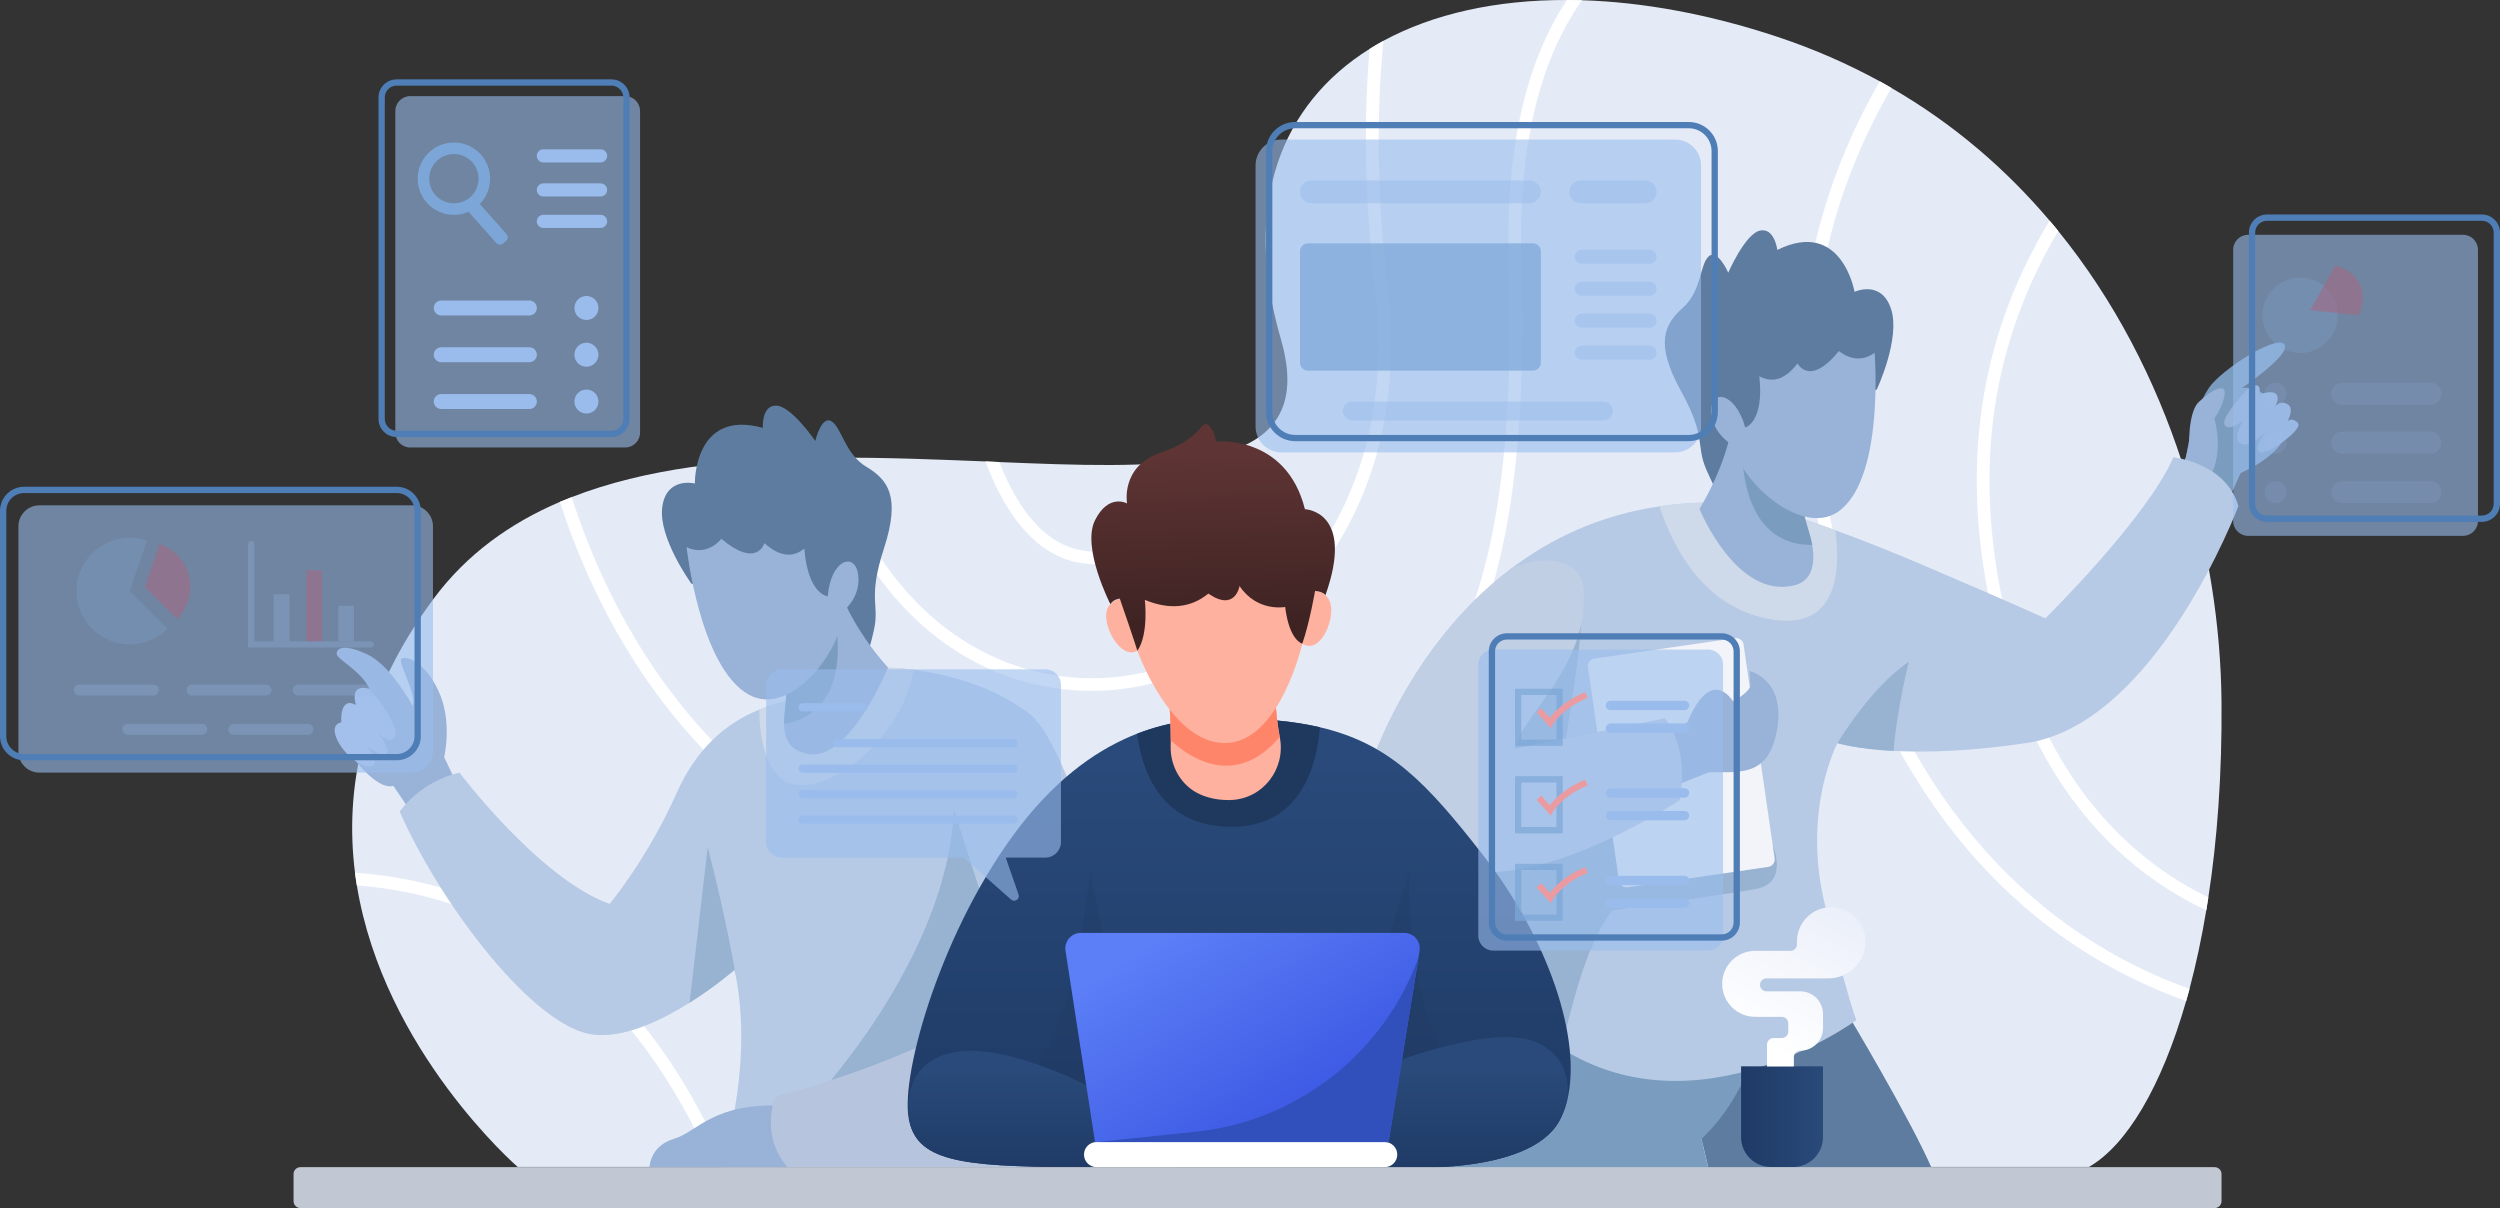 <svg width="298" height="144" viewBox="0 0 298 144" fill="none" xmlns="http://www.w3.org/2000/svg">
<rect x="0" y="0" width="298" height="144" fill="#333333" stroke="none"/>
<path d="M264.807 83.815C264.867 92.302 264.299 100.081 263.236 106.962C263.161 107.479 263.077 107.995 262.989 108.498C262.434 111.85 261.758 114.974 260.994 117.86C260.858 118.354 260.723 118.842 260.588 119.322C257.647 129.592 253.466 136.533 249.005 139.098H61.707C61.707 139.098 45.742 125.276 42.535 105.528C42.451 105.025 42.376 104.522 42.316 104.015C41.071 94.188 43.076 82.996 51.699 71.353C55.633 66.055 60.803 62.363 66.741 59.822C67.207 59.626 67.664 59.44 68.14 59.258C76.945 55.818 87.288 54.738 97.674 54.575C98.201 54.566 98.723 54.561 99.25 54.561C105.435 54.514 111.602 54.77 117.452 55.003C118.007 55.031 118.557 55.054 119.102 55.078C128.546 55.473 137.058 55.767 143.234 54.635H143.243C143.812 54.528 144.353 54.412 144.879 54.277H144.889C151.727 52.606 155.097 48.728 152.673 40.395C147.975 24.227 152.785 12.374 163.255 5.829C163.786 5.493 164.341 5.167 164.905 4.86C170.829 1.657 178.315 -0.023 186.78 -5.59022e-06C187.372 -5.59022e-06 187.974 0.014 188.58 0.028C195.777 0.247 203.636 1.662 211.798 4.367C216.189 5.819 220.281 7.621 224.071 9.697C224.537 9.953 225.003 10.214 225.451 10.484C232.881 14.771 239.137 20.186 244.315 26.303C244.67 26.708 245.005 27.122 245.346 27.541C258.803 44.11 264.671 65.496 264.807 83.815Z" fill="#E4EBF7"/>
<path d="M260.994 117.865C260.858 118.358 260.723 118.847 260.588 119.327C257.819 118.335 254.906 117.069 251.927 115.458C238.19 108.005 220.701 91.408 215.401 54.617C213.117 38.756 216.03 23.649 224.071 9.697C224.537 9.953 225.003 10.214 225.451 10.484C218.394 22.718 214.431 37.346 216.888 54.398C222.099 90.538 239.165 106.813 252.571 114.099C255.451 115.668 258.29 116.906 260.994 117.865Z" fill="white"/>
<path d="M263.236 106.966C263.161 107.483 263.077 108 262.989 108.503C254.314 104.434 243.374 95.579 238.27 76.357C233.338 57.745 235.305 41.223 244.311 26.303C244.665 26.708 245.001 27.122 245.341 27.541C236.778 41.996 234.951 57.983 239.729 75.976C244.609 94.364 254.943 102.953 263.236 106.966Z" fill="white"/>
<path d="M181.341 31.419C182.068 55.841 179.285 71.623 172.312 82.596C165.007 94.094 152.827 101.045 132.807 105.128C129.078 105.891 125.391 106.273 121.773 106.273C110.507 106.273 99.893 102.609 90.594 95.44C79.779 87.097 71.496 74.532 66.746 59.826C67.212 59.631 67.669 59.444 68.144 59.263C72.796 73.722 80.912 86.078 91.516 94.257C103.436 103.456 117.615 106.701 132.508 103.666C169.739 96.059 181.238 78.508 179.84 31.461C179.439 18.105 181.774 7.565 186.78 0C187.372 0 187.974 0.014 188.58 0.028C183.373 7.379 180.94 17.9 181.341 31.419Z" fill="white"/>
<path d="M134.886 81.958C133.338 82.214 131.739 82.349 130.112 82.349C118.109 82.349 104.368 75.086 97.679 54.584C98.205 54.575 98.728 54.57 99.254 54.57C106.624 76.581 122.426 82.488 134.639 80.487C151.135 77.787 167.002 60.822 163.935 34.701C162.616 23.495 162.555 13.929 163.259 5.838C163.791 5.503 164.345 5.177 164.909 4.869C164.089 13.109 164.061 22.928 165.427 34.524C168.601 61.567 152.058 79.146 134.886 81.958Z" fill="white"/>
<path d="M144.884 54.282C144.306 56.912 143.295 59.598 141.561 61.851C139.258 64.863 136.023 66.651 131.944 67.149C131.455 67.21 130.975 67.238 130.504 67.238C127.973 67.238 125.656 66.376 123.6 64.649C120.883 62.368 118.902 58.83 117.461 55.003C118.016 55.031 118.566 55.054 119.112 55.078C120.449 58.467 122.221 61.53 124.57 63.504C126.672 65.264 129.096 65.995 131.762 65.664C135.426 65.213 138.316 63.625 140.372 60.948C141.798 59.091 142.698 56.861 143.248 54.636H143.257C143.817 54.538 144.357 54.417 144.884 54.282Z" fill="white"/>
<path d="M86.599 139.102H84.962C78.231 123.707 68.526 113.442 56.081 108.577C51.564 106.808 46.977 105.886 42.539 105.533C42.456 105.03 42.381 104.527 42.32 104.02C46.996 104.355 51.843 105.318 56.626 107.185C69.622 112.264 79.695 122.986 86.599 139.102Z" fill="white"/>
<path d="M54.109 92.698L49.471 97.474L47.536 94.634L46.893 93.685C44.828 94.201 41.78 90.17 40.558 88.019C39.342 85.859 44.222 82.53 44.222 82.53C43.425 80.147 40.227 78.648 40.139 77.987C40.05 77.335 40.843 76.632 43.751 77.987C46.665 79.351 49.191 84.169 49.191 84.169C49.709 82.768 47.411 78.974 47.835 78.545C48.254 78.126 50.506 78.643 52.24 82.293C53.983 85.952 52.944 90.263 52.944 90.263L52.967 90.3L54.109 92.698Z" fill="#98B2D8"/>
<path d="M44.045 82.107C44.045 82.107 47.49 86.045 47.122 87.591C46.754 89.136 45.015 87.344 45.015 87.344C45.015 87.344 46.609 89.183 46.092 89.793C45.574 90.403 43.654 88.857 43.654 88.857C43.654 88.857 45.952 91.715 43.654 91.292C41.356 90.868 38.466 86.539 40.684 86.106C40.684 86.106 40.414 82.954 42.432 84.029C42.432 84.029 41.528 81.399 44.045 82.107Z" fill="#B1C3E8"/>
<path d="M85.923 139.13C85.923 139.13 89.801 127.808 87.764 116.65C87.764 116.65 87.755 116.626 87.75 116.575C87.75 116.552 87.741 116.524 87.736 116.487C87.675 116.193 87.615 115.9 87.554 115.611C87.554 115.611 85.303 117.576 82.194 119.527C78.465 121.873 73.486 124.205 69.664 123.111C62.653 121.109 52.398 107.497 47.639 96.748C47.639 96.748 50.016 93.186 54.771 92.093C54.771 92.093 64.28 104.746 72.666 107.744C72.666 107.744 77.169 102.367 80.669 94.499C82.907 89.476 86.263 86.296 90.496 84.588C92.896 83.606 95.586 83.103 98.504 83.014L105.85 79.588C105.85 79.588 107.043 79.597 108.899 79.835C112.343 80.286 118.072 81.543 122.701 85.067C129.833 90.496 140.092 139.14 140.092 139.14H85.923V139.13Z" fill="#B7CAE5"/>
<path d="M87.75 116.575C87.69 116.254 87.624 115.933 87.554 115.607C87.554 115.607 85.303 117.571 82.194 119.522L84.361 100.989C86.571 109.476 87.629 115.816 87.75 116.575Z" fill="#97B3D1"/>
<path d="M108.899 79.826C107.766 87.023 100.55 93.671 95.343 93.582C91.153 93.508 90.538 87.512 90.496 84.579C92.896 83.596 95.586 83.094 98.504 83.005L105.85 79.579C105.855 79.579 107.048 79.588 108.899 79.826Z" fill="#CED9EA"/>
<path d="M96.43 131.775C96.43 131.775 112.977 114.573 113.7 96.492L118.58 111.733L116.702 127.604L96.43 131.775Z" fill="#97B3D1"/>
<path d="M95.949 139.126H77.42C77.42 139.126 77.467 136.598 80.329 135.751C83.191 134.908 85.018 131.347 93.605 131.817L95.949 139.126Z" fill="#98B2D8"/>
<path d="M114.907 122.12C114.907 122.12 106.177 127.133 92.43 130.695C92.43 130.695 90.524 135.285 93.871 139.13H120.468L114.907 122.12Z" fill="#B6C5DD"/>
<path d="M82.404 69.556C82.404 69.556 78.451 64.109 78.94 60.441C79.43 56.772 82.828 57.633 82.828 57.633C82.828 57.633 82.669 48.718 90.929 50.999C90.929 50.999 90.748 48.276 92.552 48.351C94.356 48.42 97.185 52.564 97.185 52.564C97.185 52.564 97.889 49.496 99.11 50.217C100.331 50.944 100.709 54.109 103.259 55.636C105.808 57.163 107.389 59.137 105.384 65.32C103.38 71.502 104.885 71.939 104.168 75.114C103.487 78.131 102.946 79.965 101.072 80.133C99.199 80.3 92.025 72.745 92.025 72.745L82.404 69.556Z" fill="#5D7CA0"/>
<path d="M105.855 79.579C105.855 79.579 101.254 90.724 96.421 89.886C94.02 89.467 93.484 88.005 93.465 86.311C93.442 84.099 94.304 81.506 92.999 80.417L98.793 72.195L100.07 70.38C100.066 70.38 101.627 74.896 105.855 79.579Z" fill="#98B2D8"/>
<path d="M93.461 86.311C93.438 84.099 94.3 81.506 92.995 80.417L98.789 72.196C99.283 72.773 99.637 73.802 99.782 75.412C100.546 83.904 96.052 85.878 93.461 86.311Z" fill="#799CBF"/>
<path d="M81.84 65.222C81.84 65.222 83.406 79.579 89.275 82.814C94.374 85.622 100.564 77.126 100.443 72.927C100.443 72.927 102.667 71.232 102.294 68.49C101.921 65.748 99.017 66.656 98.672 71.078C98.672 71.078 96.309 70.911 95.875 65.385C94.393 66.609 92.794 66.232 91.111 64.742C91.111 64.742 90.277 67.82 85.984 64.226C85.979 64.216 84.357 66.414 81.84 65.222Z" fill="#98B2D8"/>
<path d="M220.221 120.854C220.221 120.854 227.796 133.474 230.415 139.596H203.71C203.71 139.596 202.191 132.217 199.515 125.132L220.221 120.854Z" fill="#5D7CA0"/>
<path d="M209.807 123.665C208.344 128.502 206.115 132.632 202.811 135.765L203.715 139.591L171.402 139.196L175.001 117.106L209.807 123.665Z" fill="#799CBF"/>
<path d="M260.499 54.798C260.499 54.798 261.567 48.109 263.697 45.734C265.823 43.36 271.64 39.85 272.33 41.098C273.02 42.345 267.202 46.265 267.202 46.265C267.202 46.265 269.831 45.641 272.083 49.515C274.334 53.388 267.077 56.386 267.077 56.386L265.636 59.636L259.879 56.014L260.499 54.798Z" fill="#799CBF"/>
<path d="M267.939 46.391C267.939 46.391 264.695 49.682 265.17 50.623C265.646 51.563 267.431 50.087 267.431 50.087C267.431 50.087 265.972 52.303 267.105 52.876C268.237 53.449 269.985 51.531 269.985 51.531C269.985 51.531 268.526 53.546 269.365 53.919C270.204 54.287 274.689 51.13 273.887 50.39C273.085 49.65 272.647 50.255 272.647 50.255C272.647 50.255 273.584 48.677 272.647 48.169C271.626 47.62 271.113 48.607 271.113 48.607C271.113 48.607 271.878 47.397 271.258 46.926C270.638 46.456 269.323 47.061 269.323 47.061C269.323 47.061 269.762 45.05 267.939 46.391Z" fill="#98B2D8"/>
<path d="M264.928 46.312C263.944 46.033 261.94 48.076 261.94 48.076C261.152 49.087 260.994 51.102 260.961 52.033C260.859 54.631 259.875 56.009 259.875 56.009L262.798 57.848C265.058 54.938 264.317 51.214 263.954 49.892C265.058 48.248 265.515 46.48 264.928 46.312Z" fill="#98B2D8"/>
<path d="M266.82 60.32C266.82 60.32 257.064 86.273 241.556 88.573C234.62 89.602 229.38 89.704 225.716 89.509C221.349 89.285 219.2 88.624 219.041 88.578C219.032 88.578 219.032 88.569 219.032 88.569C219.032 88.569 214.776 96.483 217.531 107.856C220.277 119.219 221.283 121.598 221.283 121.598C221.283 121.598 200.377 136.952 183.377 122.972L168.037 99.15L163.231 91.683C163.231 91.683 167.645 77.209 180.091 67.801L180.1 67.791C184.79 64.24 190.63 61.404 197.8 60.357C201.477 59.803 205.5 59.719 209.9 60.245C209.9 60.245 213.28 61.2 218.771 63.206C221.726 64.286 225.301 65.673 229.287 67.382C240.675 72.256 243.802 73.709 243.802 73.709C243.802 73.709 255.931 61.758 259.064 54.51C259.064 54.51 265.319 55.143 266.82 60.32Z" fill="#B7CAE5"/>
<path d="M188.533 72.172C188.477 77.987 187.232 83.625 186.682 88.001L196.327 86.05L211.331 100.863C211.331 100.863 213.233 105.202 209.364 105.952C206.33 106.538 192.159 108.508 192.159 108.508C188.892 112.949 187.419 119.736 185.787 126.328L171.402 101.362L188.533 72.172Z" fill="#97B3D1"/>
<path d="M209.9 73.569C203.183 71.865 199.645 65.832 197.799 60.362C201.477 59.808 205.5 59.724 209.9 60.25C209.9 60.25 213.28 61.204 218.771 63.211C219.419 67.996 219.186 75.915 209.9 73.569Z" fill="#CED9EA"/>
<path d="M227.539 78.876C227.539 78.876 226.098 84.514 225.716 89.513C221.348 89.29 219.2 88.629 219.041 88.582C219.032 88.582 219.032 88.573 219.032 88.573C219.032 88.573 222.849 82.06 227.539 78.876Z" fill="#97B3D1"/>
<path d="M210.772 103.335L194.014 105.766C193.52 105.835 193.059 105.496 192.984 104.997L189.283 79.528C189.213 79.034 189.553 78.573 190.052 78.499L206.81 76.069C207.304 75.999 207.765 76.339 207.835 76.837L211.536 102.307C211.611 102.805 211.266 103.261 210.772 103.335Z" fill="#F2F4F9"/>
<path d="M198.578 87.121L201.141 86.12C201.141 86.12 203.579 79.374 206.614 83.62C206.614 83.62 208.711 82.372 208.646 81.683C208.586 80.994 208.553 79.998 208.553 79.998C208.553 79.998 212.799 80.915 211.848 86.828C210.898 92.74 207.271 91.99 203.705 92.055L199.263 93.806L198.578 87.121Z" fill="#98B2D8"/>
<path d="M200.232 95.365C200.232 95.365 180.249 108.573 171.621 102.204C170.307 101.231 169.113 100.202 168.041 99.155L163.235 91.688C163.235 91.688 167.65 77.214 180.095 67.806L180.105 67.796C184.23 65.944 188.542 66.618 188.761 70.436C189.288 79.528 181.503 85.119 180.538 89.244L198.447 85.622C198.447 85.622 201.361 88.708 200.232 95.365Z" fill="#C1CFE5"/>
<path d="M223.721 46.414C223.721 46.414 226.579 40.32 225.409 36.81C224.239 33.3 221.064 34.785 221.064 34.785C221.064 34.785 219.54 26 211.858 29.79C211.858 29.79 211.522 27.085 209.765 27.49C208.008 27.9 206.008 32.499 206.008 32.499C206.008 32.499 204.74 29.618 203.677 30.558C202.615 31.498 202.838 34.683 200.62 36.661C198.401 38.64 197.221 40.874 200.354 46.572C203.486 52.271 202.093 52.983 203.393 55.967C204.628 58.802 205.505 60.501 207.378 60.315C209.252 60.129 214.874 51.358 214.874 51.358L223.721 46.414Z" fill="#5D7CA0"/>
<path d="M202.577 60.664C202.577 60.664 206.996 71.534 213.937 69.756C216.3 69.151 216.314 66.618 216.016 64.947C215.62 62.773 214.286 60.385 215.363 59.072L208.124 52.084L206.53 50.544C206.525 50.544 205.845 55.269 202.577 60.664Z" fill="#98B2D8"/>
<path d="M216.016 64.947C215.62 62.773 214.287 60.385 215.363 59.072L208.124 52.084C207.747 52.745 207.593 53.821 207.756 55.427C208.6 63.914 213.387 65.008 216.016 64.947Z" fill="#799CBF"/>
<path d="M223.456 42.052C223.456 42.052 224.621 56.451 219.466 60.725C214.986 64.44 207.304 57.261 206.638 53.108C206.638 53.108 204.134 51.861 203.985 49.096C203.836 46.33 206.857 46.679 208.031 50.958C208.031 50.958 210.32 50.348 209.709 44.841C211.397 45.767 212.898 45.097 214.268 43.314C214.268 43.314 215.667 46.177 219.205 41.843C219.205 41.838 221.209 43.691 223.456 42.052Z" fill="#98B2D8"/>
<path d="M186.803 131.17V131.179C186.584 132.064 186.277 132.874 185.881 133.6C182.254 140.22 166.555 139.13 166.555 139.13H130.713C115.881 139.13 109.938 138.763 108.516 134.14C108.432 133.893 108.372 133.628 108.32 133.353C107.314 127.976 112.32 110.491 121.577 98.494C126.313 92.363 131.208 89.132 135.571 87.442C139.738 85.831 143.416 85.622 145.998 85.622C150.548 85.622 154.216 85.957 157.334 86.688C165.697 88.643 170.074 93.368 176.632 101.738C184.65 111.971 188.598 123.987 186.803 131.17Z" fill="url(#paint0_linear)"/>
<path opacity="0.22" d="M123.768 126.924C127.656 120.816 128.882 112.339 129.963 103.74L133.342 121.23H162.616L167.995 103.74C167.869 111.915 168.992 119.932 172.875 127.604C172.871 127.599 153.731 149.233 123.768 126.924Z" fill="#1F395E"/>
<path d="M132.657 139.13H130.714C115.881 139.13 109.938 138.763 108.516 134.14C107.742 130.504 108.726 126.682 113.164 125.541C120.114 123.758 132.214 130.788 132.214 130.788L132.657 139.13Z" fill="url(#paint1_linear)"/>
<path d="M186.804 131.17C186.804 131.17 186.813 131.17 186.804 131.179C186.584 132.064 186.277 132.874 185.881 133.6C182.254 140.22 166.555 139.131 166.555 139.131H155.917L157.269 130.136C157.269 130.136 176.124 121.417 182.879 124.14C186.184 125.462 187.195 128.223 186.804 131.17Z" fill="url(#paint2_linear)"/>
<path d="M157.33 86.688C157.013 90.891 155.274 98.554 146.791 98.554C137.85 98.554 135.958 91.003 135.571 87.447C139.738 85.836 143.416 85.626 145.998 85.626C150.543 85.622 154.216 85.957 157.33 86.688Z" fill="#1F395E"/>
<path d="M165.053 139.126H130.713C129.884 139.126 129.212 138.455 129.212 137.627C129.212 136.798 129.884 136.128 130.713 136.128H165.053C165.883 136.128 166.554 136.798 166.554 137.627C166.554 138.455 165.883 139.126 165.053 139.126Z" fill="white"/>
<path d="M169.212 113.344L169.086 114.122V114.131L165.529 136.132H130.527L127.008 113.33C126.835 112.213 127.707 111.203 128.83 111.203H167.389C168.526 111.198 169.393 112.218 169.212 113.344Z" fill="url(#paint3_linear)"/>
<path d="M169.085 114.131L165.529 136.132H130.718L142.516 134.903C154.626 133.651 164.946 125.569 169.085 114.131Z" fill="#3150BC"/>
<path d="M146.646 95.365H146.413C145.061 95.365 143.942 95.086 143.033 94.681C140.829 93.689 139.491 91.39 139.542 88.978C139.551 88.731 139.551 88.49 139.551 88.252C139.561 86.25 139.43 84.588 139.43 84.588V83.69L152.039 83.126C152.086 84.942 152.295 86.553 152.543 87.842C152.552 87.866 152.552 87.88 152.557 87.903C153.284 91.688 150.506 95.268 146.646 95.365Z" fill="#FEB19E"/>
<path d="M152.547 87.842C147.294 94.006 141.896 90.407 139.556 88.256C139.565 86.255 139.435 84.593 139.435 84.593V83.694L152.044 83.131C152.09 84.937 152.3 86.553 152.547 87.842Z" fill="#FF856A"/>
<path d="M135.575 77.568C135.575 77.568 139.486 88.573 146.007 88.573C152.528 88.573 155.241 76.721 155.241 76.721V66.414H135.081L135.575 77.568Z" fill="#FEB19E"/>
<path d="M133.478 71.358C133.478 71.358 131.557 71.707 131.884 73.909C132.21 76.111 134.214 78.783 135.841 77.377L133.478 71.358Z" fill="#FEB19E"/>
<path d="M156.761 70.436C156.761 70.436 158.71 70.524 158.686 72.749C158.663 74.975 157.041 77.894 155.237 76.721L156.761 70.436Z" fill="#FEB19E"/>
<path d="M156.761 70.436C156.761 70.436 156.085 74.286 155.237 76.721C155.237 76.721 153.694 76.409 153.19 72.349C153.19 72.349 149.853 73.001 147.755 69.849C147.755 69.849 147.256 72.973 144.035 70.757C141.887 72.507 139.346 72.694 136.465 71.507C136.465 71.507 136.95 75.603 135.575 77.568C135.575 77.568 135.076 75.952 133.478 71.358C133.478 71.358 132.792 71.381 132.354 72.005C132.354 72.005 128.9 65.254 130.527 62.01C132.154 58.765 134.345 60.012 134.345 60.012C134.345 60.012 133.533 55.576 138.349 53.951C143.164 52.326 143.164 50.138 143.914 50.576C144.665 51.014 144.977 52.638 144.977 52.638C144.977 52.638 153.298 51.763 155.549 60.697C155.549 60.697 161.557 60.888 157.992 70.948C157.987 70.943 157.754 70.529 156.761 70.436Z" fill="url(#paint4_linear)"/>
<path opacity="0.6" d="M124.616 79.788H93.18C92.159 79.788 91.33 80.617 91.33 81.636V100.374C91.33 101.394 92.159 102.223 93.18 102.223H114.865L120.519 107.227C120.948 107.604 121.6 107.171 121.414 106.631L119.885 102.223H124.616C125.637 102.223 126.467 101.394 126.467 100.374V81.636C126.471 80.617 125.642 79.788 124.616 79.788Z" fill="#9ABCED"/>
<path d="M102.932 84.802H95.688C95.418 84.802 95.194 84.583 95.194 84.309C95.194 84.039 95.413 83.815 95.688 83.815H102.932C103.207 83.815 103.426 84.034 103.426 84.309C103.426 84.583 103.207 84.802 102.932 84.802Z" fill="#9ABCED"/>
<path d="M120.794 89.076H99.809C99.534 89.076 99.314 88.857 99.314 88.582C99.314 88.308 99.534 88.089 99.809 88.089H120.794C121.064 88.089 121.288 88.308 121.288 88.582C121.283 88.857 121.064 89.076 120.794 89.076Z" fill="#9ABCED"/>
<path d="M120.794 92.121H95.693C95.422 92.121 95.199 91.902 95.199 91.627C95.199 91.352 95.418 91.133 95.693 91.133H120.794C121.065 91.133 121.288 91.352 121.288 91.627C121.284 91.897 121.065 92.121 120.794 92.121Z" fill="#9ABCED"/>
<path d="M120.794 95.16H95.693C95.422 95.16 95.199 94.942 95.199 94.667C95.199 94.392 95.418 94.173 95.693 94.173H120.794C121.065 94.173 121.288 94.392 121.288 94.667C121.284 94.937 121.065 95.16 120.794 95.16Z" fill="#9ABCED"/>
<path d="M120.794 98.2H95.693C95.422 98.2 95.199 97.981 95.199 97.707C95.199 97.432 95.418 97.213 95.693 97.213H120.794C121.065 97.213 121.288 97.432 121.288 97.707C121.284 97.981 121.065 98.2 120.794 98.2Z" fill="#9ABCED"/>
<path d="M263.991 144H35.808C35.361 144 34.993 143.637 34.993 143.185V139.94C34.993 139.494 35.356 139.126 35.808 139.126H263.991C264.438 139.126 264.806 139.489 264.806 139.94V143.185C264.802 143.637 264.438 144 263.991 144Z" fill="#C1C8D3"/>
<path d="M217.293 127.11H207.537V135.546C207.537 137.51 209.131 139.107 211.103 139.107H213.732C215.699 139.107 217.298 137.515 217.298 135.546V127.11H217.293Z" fill="url(#paint5_linear)"/>
<path d="M210.632 127.11V124.508C210.632 124.08 210.977 123.735 211.406 123.735H212.39C212.818 123.735 213.163 123.391 213.163 122.962V121.98C213.163 121.552 212.818 121.207 212.39 121.207H209.224C207.048 121.207 205.286 119.448 205.286 117.273C205.286 115.099 207.048 113.34 209.224 113.34H213.424C213.853 113.34 214.198 112.995 214.198 112.567V112.218C214.198 109.965 216.025 108.14 218.281 108.14C220.538 108.14 222.365 109.965 222.365 112.218C222.365 114.648 220.388 116.622 217.955 116.622H210.567C210.138 116.622 209.793 116.966 209.793 117.395C209.793 117.823 210.138 118.167 210.567 118.167H214.604C216.095 118.167 217.303 119.373 217.303 120.863V122.548C217.303 124.038 216.095 125.243 214.604 125.243C214.175 125.243 213.83 125.588 213.83 126.016V127.12H210.632V127.11Z" fill="url(#paint6_linear)"/>
<path opacity="0.6" d="M203.608 113.312H177.994C177.01 113.312 176.213 112.516 176.213 111.533V79.207C176.213 78.224 177.01 77.428 177.994 77.428H203.608C204.591 77.428 205.388 78.224 205.388 79.207V111.533C205.393 112.516 204.596 113.312 203.608 113.312Z" fill="#9ABCED"/>
<path d="M205.235 112.125H179.621C178.432 112.125 177.462 111.156 177.462 109.969V77.642C177.462 76.455 178.432 75.487 179.621 75.487H205.235C206.423 75.487 207.393 76.455 207.393 77.642V109.969C207.393 111.156 206.423 112.125 205.235 112.125ZM179.621 76.236C178.842 76.236 178.213 76.865 178.213 77.642V109.969C178.213 110.747 178.842 111.375 179.621 111.375H205.235C206.013 111.375 206.642 110.747 206.642 109.969V77.642C206.642 76.865 206.013 76.236 205.235 76.236H179.621Z" fill="#4F7EB7"/>
<path opacity="0.71" d="M186.281 88.904H180.59V82.093H186.281V88.904ZM181.34 88.154H185.531V82.842H181.34V88.154Z" fill="#7CA6D8"/>
<path d="M184.85 86.795L183.158 84.909L183.718 84.406L184.743 85.552C185.265 84.867 186.538 83.494 188.957 82.498L189.241 83.191C186.225 84.43 185.121 86.32 185.111 86.338L184.85 86.795Z" fill="#EA9BA1"/>
<path d="M200.801 84.649H191.973C191.665 84.649 191.414 84.397 191.414 84.09C191.414 83.783 191.665 83.531 191.973 83.531H200.801C201.109 83.531 201.361 83.783 201.361 84.09C201.356 84.397 201.109 84.649 200.801 84.649Z" fill="#9ABCED"/>
<path d="M200.801 87.349H191.973C191.665 87.349 191.414 87.097 191.414 86.79C191.414 86.483 191.665 86.231 191.973 86.231H200.801C201.109 86.231 201.361 86.483 201.361 86.79C201.356 87.102 201.109 87.349 200.801 87.349Z" fill="#9ABCED"/>
<path opacity="0.71" d="M186.281 99.336H180.59V92.525H186.281V99.336ZM181.34 98.587H185.531V93.275H181.34V98.587Z" fill="#7CA6D8"/>
<path d="M184.85 97.227L183.158 95.342L183.718 94.839L184.743 95.984C185.265 95.3 186.538 93.927 188.957 92.93L189.241 93.624C186.225 94.862 185.121 96.752 185.111 96.771L184.85 97.227Z" fill="#EA9BA1"/>
<path d="M200.801 95.081H191.973C191.665 95.081 191.414 94.83 191.414 94.522C191.414 94.215 191.665 93.964 191.973 93.964H200.801C201.109 93.964 201.361 94.215 201.361 94.522C201.356 94.83 201.109 95.081 200.801 95.081Z" fill="#9ABCED"/>
<path d="M200.801 97.781H191.973C191.665 97.781 191.414 97.53 191.414 97.223C191.414 96.915 191.665 96.664 191.973 96.664H200.801C201.109 96.664 201.361 96.915 201.361 97.223C201.356 97.535 201.109 97.781 200.801 97.781Z" fill="#9ABCED"/>
<path opacity="0.71" d="M186.281 109.769H180.59V102.958H186.281V109.769ZM181.34 109.02H185.531V103.708H181.34V109.02Z" fill="#7CA6D8"/>
<path d="M184.85 107.66L183.158 105.775L183.718 105.272L184.743 106.417C185.265 105.733 186.538 104.36 188.957 103.363L189.241 104.057C186.225 105.295 185.121 107.185 185.111 107.204L184.85 107.66Z" fill="#EA9BA1"/>
<path d="M200.801 105.509H191.973C191.665 105.509 191.414 105.258 191.414 104.951C191.414 104.643 191.665 104.392 191.973 104.392H200.801C201.109 104.392 201.361 104.643 201.361 104.951C201.356 105.263 201.109 105.509 200.801 105.509Z" fill="#9ABCED"/>
<path d="M200.801 108.214H191.973C191.665 108.214 191.414 107.963 191.414 107.656C191.414 107.348 191.665 107.097 191.973 107.097H200.801C201.109 107.097 201.361 107.348 201.361 107.656C201.356 107.967 201.109 108.214 200.801 108.214Z" fill="#9ABCED"/>
<path opacity="0.6" d="M293.59 63.876H267.976C266.992 63.876 266.195 63.08 266.195 62.098V29.766C266.195 28.784 266.992 27.988 267.976 27.988H293.59C294.574 27.988 295.371 28.784 295.371 29.766V62.093C295.375 63.076 294.574 63.876 293.59 63.876Z" fill="#9ABCED"/>
<path d="M295.842 62.205H270.228C269.039 62.205 268.069 61.237 268.069 60.05V27.723C268.069 26.536 269.039 25.567 270.228 25.567H295.842C297.03 25.567 298 26.536 298 27.723V60.05C298 61.237 297.03 62.205 295.842 62.205ZM270.228 26.317C269.449 26.317 268.82 26.945 268.82 27.723V60.05C268.82 60.822 269.449 61.456 270.228 61.456H295.842C296.62 61.456 297.249 60.827 297.249 60.05V27.723C297.249 26.95 296.62 26.317 295.842 26.317H270.228Z" fill="#4F7EB7"/>
<g opacity="0.5">
<path opacity="0.5" d="M278.562 38.618C279.136 36.201 277.639 33.778 275.22 33.205C272.8 32.632 270.373 34.126 269.8 36.543C269.226 38.96 270.722 41.383 273.142 41.956C275.562 42.529 277.988 41.035 278.562 38.618Z" fill="#7CA6D8"/>
<path opacity="0.5" d="M275.374 36.982L278.375 31.643C281.126 32.332 282.44 34.92 281.126 37.578L275.374 36.982Z" fill="#E83F54"/>
<g opacity="0.5">
<path opacity="0.5" d="M272.558 46.945C272.558 47.671 271.971 48.258 271.244 48.258C270.517 48.258 269.929 47.671 269.929 46.945C269.929 46.219 270.517 45.632 271.244 45.632C271.971 45.632 272.558 46.219 272.558 46.945Z" fill="#9ABCED"/>
<path opacity="0.5" d="M272.558 52.755C272.558 53.481 271.971 54.068 271.244 54.068C270.517 54.068 269.929 53.481 269.929 52.755C269.929 52.029 270.517 51.442 271.244 51.442C271.971 51.442 272.558 52.029 272.558 52.755Z" fill="#9ABCED"/>
<path opacity="0.5" d="M289.698 48.258H279.191C278.464 48.258 277.877 47.671 277.877 46.945C277.877 46.219 278.464 45.632 279.191 45.632H289.698C290.425 45.632 291.013 46.219 291.013 46.945C291.013 47.671 290.425 48.258 289.698 48.258Z" fill="#9ABCED"/>
<path opacity="0.5" d="M289.698 54.068H279.191C278.464 54.068 277.877 53.481 277.877 52.755C277.877 52.029 278.464 51.442 279.191 51.442H289.698C290.425 51.442 291.013 52.029 291.013 52.755C291.013 53.481 290.425 54.068 289.698 54.068Z" fill="#9ABCED"/>
<path opacity="0.5" d="M272.558 58.658C272.558 59.384 271.971 59.971 271.244 59.971C270.517 59.971 269.929 59.384 269.929 58.658C269.929 57.931 270.517 57.345 271.244 57.345C271.971 57.345 272.558 57.931 272.558 58.658Z" fill="#9ABCED"/>
<path opacity="0.5" d="M289.698 59.971H279.191C278.464 59.971 277.877 59.384 277.877 58.658C277.877 57.931 278.464 57.345 279.191 57.345H289.698C290.425 57.345 291.013 57.931 291.013 58.658C291.013 59.384 290.425 59.971 289.698 59.971Z" fill="#9ABCED"/>
</g>
</g>
<path opacity="0.6" d="M74.516 53.341H48.902C47.919 53.341 47.122 52.545 47.122 51.563V13.235C47.122 12.253 47.919 11.457 48.902 11.457H74.516C75.5 11.457 76.297 12.253 76.297 13.235V51.558C76.297 52.545 75.5 53.341 74.516 53.341Z" fill="#9ABCED"/>
<path d="M72.889 52.094H47.275C46.087 52.094 45.117 51.125 45.117 49.938V11.615C45.117 10.428 46.087 9.46 47.275 9.46H72.889C74.078 9.46 75.048 10.428 75.048 11.615V49.938C75.048 51.125 74.078 52.094 72.889 52.094ZM47.275 10.209C46.502 10.209 45.868 10.838 45.868 11.615V49.938C45.868 50.711 46.497 51.344 47.275 51.344H72.889C73.663 51.344 74.297 50.716 74.297 49.938V11.615C74.297 10.842 73.668 10.209 72.889 10.209H47.275Z" fill="#4F7EB7"/>
<path d="M60.332 28.695L59.964 29.021C59.73 29.226 59.376 29.208 59.171 28.975L55.414 24.748L56.621 23.677L60.378 27.904C60.588 28.137 60.565 28.491 60.332 28.695Z" fill="#7CA6D8"/>
<path d="M54.104 16.987C51.727 16.987 49.788 18.915 49.788 21.298C49.788 23.682 51.722 25.609 54.104 25.609C56.491 25.609 58.42 23.682 58.42 21.298C58.42 18.915 56.491 16.987 54.104 16.987ZM54.104 24.236C52.482 24.236 51.163 22.923 51.163 21.298C51.163 19.674 52.482 18.361 54.104 18.361C55.731 18.361 57.045 19.674 57.045 21.298C57.045 22.923 55.731 24.236 54.104 24.236Z" fill="#7CA6D8"/>
<path d="M71.588 19.362H64.769C64.335 19.362 63.986 19.012 63.986 18.579C63.986 18.146 64.335 17.797 64.769 17.797H71.588C72.022 17.797 72.372 18.146 72.372 18.579C72.372 19.008 72.022 19.362 71.588 19.362Z" fill="#9ABCED"/>
<path d="M71.588 23.421H64.769C64.335 23.421 63.986 23.072 63.986 22.639C63.986 22.206 64.335 21.857 64.769 21.857H71.588C72.022 21.857 72.372 22.206 72.372 22.639C72.372 23.072 72.022 23.421 71.588 23.421Z" fill="#9ABCED"/>
<path d="M71.588 27.169H64.769C64.335 27.169 63.986 26.82 63.986 26.387C63.986 25.954 64.335 25.605 64.769 25.605H71.588C72.022 25.605 72.372 25.954 72.372 26.387C72.372 26.82 72.022 27.169 71.588 27.169Z" fill="#9ABCED"/>
<path d="M63.101 37.601H52.594C52.1 37.601 51.704 37.201 51.704 36.712C51.704 36.219 52.105 35.823 52.594 35.823H63.101C63.595 35.823 63.991 36.223 63.991 36.712C63.991 37.201 63.59 37.601 63.101 37.601Z" fill="#9ABCED"/>
<path d="M63.101 43.174H52.594C52.1 43.174 51.704 42.773 51.704 42.285C51.704 41.791 52.105 41.395 52.594 41.395H63.101C63.595 41.395 63.991 41.796 63.991 42.285C63.991 42.778 63.59 43.174 63.101 43.174Z" fill="#9ABCED"/>
<path d="M63.101 48.751H52.594C52.1 48.751 51.704 48.351 51.704 47.862C51.704 47.368 52.105 46.973 52.594 46.973H63.101C63.595 46.973 63.991 47.373 63.991 47.862C63.991 48.351 63.59 48.751 63.101 48.751Z" fill="#9ABCED"/>
<path d="M71.332 36.712C71.332 37.504 70.694 38.141 69.901 38.141C69.109 38.141 68.47 37.504 68.47 36.712C68.47 35.921 69.109 35.283 69.901 35.283C70.694 35.283 71.332 35.921 71.332 36.712Z" fill="#9ABCED"/>
<path d="M71.332 42.285C71.332 43.076 70.694 43.714 69.901 43.714C69.109 43.714 68.47 43.076 68.47 42.285C68.47 41.493 69.109 40.855 69.901 40.855C70.694 40.855 71.332 41.498 71.332 42.285Z" fill="#9ABCED"/>
<path d="M71.332 47.862C71.332 48.653 70.694 49.291 69.901 49.291C69.109 49.291 68.47 48.653 68.47 47.862C68.47 47.07 69.109 46.433 69.901 46.433C70.694 46.433 71.332 47.07 71.332 47.862Z" fill="#9ABCED"/>
<path opacity="0.6" d="M199.669 53.928H152.757C151.047 53.928 149.662 52.545 149.662 50.837V19.725C149.662 18.016 151.047 16.634 152.757 16.634H199.669C201.38 16.634 202.764 18.016 202.764 19.725V50.837C202.764 52.545 201.38 53.928 199.669 53.928Z" fill="#9ABCED"/>
<path d="M201.296 52.587H154.384C152.469 52.587 150.912 51.032 150.912 49.119V18.007C150.912 16.094 152.469 14.539 154.384 14.539H201.296C203.212 14.539 204.769 16.094 204.769 18.007V49.119C204.769 51.032 203.207 52.587 201.296 52.587ZM154.384 15.293C152.883 15.293 151.662 16.513 151.662 18.012V49.124C151.662 50.623 152.883 51.842 154.384 51.842H201.296C202.797 51.842 204.018 50.623 204.018 49.124V18.007C204.018 16.508 202.797 15.288 201.296 15.288H154.384V15.293Z" fill="#4F7EB7"/>
<path opacity="0.5" d="M182.31 24.227H156.319C155.568 24.227 154.958 23.617 154.958 22.867C154.958 22.118 155.568 21.508 156.319 21.508H182.31C183.061 21.508 183.671 22.118 183.671 22.867C183.671 23.617 183.061 24.227 182.31 24.227Z" fill="#9ABCED"/>
<path opacity="0.71" d="M182.711 44.184H155.923C155.391 44.184 154.962 43.756 154.962 43.225V29.962C154.962 29.431 155.391 29.003 155.923 29.003H182.711C183.243 29.003 183.672 29.431 183.672 29.962V43.22C183.672 43.751 183.243 44.184 182.711 44.184Z" fill="#7CA6D8"/>
<path opacity="0.5" d="M196.103 24.227H188.412C187.661 24.227 187.051 23.617 187.051 22.867C187.051 22.118 187.661 21.508 188.412 21.508H196.108C196.858 21.508 197.469 22.118 197.469 22.867C197.464 23.617 196.854 24.227 196.103 24.227Z" fill="#9ABCED"/>
<path opacity="0.5" d="M196.621 31.438H188.538C188.072 31.438 187.694 31.061 187.694 30.595C187.694 30.13 188.072 29.752 188.538 29.752H196.621C197.087 29.752 197.465 30.13 197.465 30.595C197.465 31.061 197.087 31.438 196.621 31.438Z" fill="#9ABCED"/>
<path opacity="0.5" d="M196.621 35.25H188.538C188.072 35.25 187.694 34.873 187.694 34.408C187.694 33.942 188.072 33.565 188.538 33.565H196.621C197.087 33.565 197.465 33.942 197.465 34.408C197.465 34.873 197.087 35.25 196.621 35.25Z" fill="#9ABCED"/>
<path opacity="0.5" d="M196.621 39.059H188.538C188.072 39.059 187.694 38.681 187.694 38.216C187.694 37.75 188.072 37.373 188.538 37.373H196.621C197.087 37.373 197.465 37.75 197.465 38.216C197.465 38.681 197.087 39.059 196.621 39.059Z" fill="#9ABCED"/>
<path opacity="0.5" d="M196.621 42.871H188.538C188.072 42.871 187.694 42.494 187.694 42.029C187.694 41.563 188.072 41.186 188.538 41.186H196.621C197.087 41.186 197.465 41.563 197.465 42.029C197.465 42.494 197.087 42.871 196.621 42.871Z" fill="#9ABCED"/>
<path opacity="0.5" d="M191.129 50.12H161.199C160.579 50.12 160.071 49.617 160.071 48.993C160.071 48.374 160.574 47.867 161.199 47.867H191.129C191.749 47.867 192.257 48.369 192.257 48.993C192.257 49.612 191.754 50.12 191.129 50.12Z" fill="#9ABCED"/>
<path opacity="0.6" d="M49.107 92.097H4.698C3.319 92.097 2.195 90.98 2.195 89.597V62.736C2.195 61.358 3.314 60.236 4.698 60.236H49.107C50.487 60.236 51.61 61.353 51.61 62.736V89.597C51.61 90.975 50.492 92.097 49.107 92.097Z" fill="#9ABCED"/>
<path d="M47.289 90.626H2.876C1.291 90.626 0 89.337 0 87.754V60.892C0 59.31 1.291 58.02 2.876 58.02H47.285C48.87 58.02 50.161 59.31 50.161 60.892V87.754C50.165 89.337 48.874 90.626 47.289 90.626ZM2.876 58.77C1.701 58.77 0.75 59.724 0.75 60.892V87.754C0.75 88.927 1.706 89.877 2.876 89.877H47.285C48.459 89.877 49.41 88.922 49.41 87.754V60.892C49.41 59.719 48.455 58.77 47.285 58.77H2.876Z" fill="#4F7EB7"/>
<g opacity="0.5">
<path opacity="0.5" d="M19.979 74.942C18.832 76.097 17.238 76.809 15.476 76.809C11.961 76.809 9.108 73.96 9.108 70.454C9.108 66.94 11.961 64.091 15.476 64.091C16.189 64.091 16.879 64.212 17.517 64.426L15.476 70.454L19.979 74.942Z" fill="#7CA6D8"/>
<path opacity="0.5" d="M22.687 69.961C22.687 71.451 22.081 72.801 21.102 73.774L17.28 69.961L19.014 64.845C21.144 65.562 22.687 67.582 22.687 69.961Z" fill="#E83F54"/>
<path opacity="0.5" d="M44.199 77.186H29.562V64.845C29.562 64.64 29.73 64.468 29.94 64.468C30.145 64.468 30.317 64.635 30.317 64.845V76.436H44.203C44.413 76.436 44.581 76.604 44.581 76.814C44.572 77.018 44.404 77.186 44.199 77.186Z" fill="#9ABCED"/>
<path opacity="0.5" d="M34.503 70.827H32.624V76.437H34.503V70.827Z" fill="#9ABCED"/>
<path opacity="0.5" d="M38.381 67.982H36.503V76.437H38.381V67.982Z" fill="#E83F54"/>
<path opacity="0.5" d="M42.199 72.21H40.321V76.437H42.199V72.21Z" fill="#9ABCED"/>
<path opacity="0.5" d="M18.272 82.912H9.453C9.09 82.912 8.796 82.619 8.796 82.256C8.796 81.893 9.09 81.599 9.453 81.599H18.272C18.636 81.599 18.93 81.893 18.93 82.256C18.93 82.619 18.636 82.912 18.272 82.912Z" fill="#9ABCED"/>
<path opacity="0.5" d="M31.721 82.912H22.901C22.538 82.912 22.244 82.619 22.244 82.256C22.244 81.893 22.538 81.599 22.901 81.599H31.721C32.084 81.599 32.378 81.893 32.378 82.256C32.378 82.619 32.084 82.912 31.721 82.912Z" fill="#9ABCED"/>
<path opacity="0.5" d="M44.352 82.912H35.533C35.17 82.912 34.876 82.619 34.876 82.256C34.876 81.893 35.17 81.599 35.533 81.599H44.352C44.716 81.599 45.01 81.893 45.01 82.256C45.01 82.619 44.716 82.912 44.352 82.912Z" fill="#9ABCED"/>
<path opacity="0.5" d="M24.057 87.596H15.238C14.874 87.596 14.581 87.302 14.581 86.939C14.581 86.576 14.874 86.283 15.238 86.283H24.057C24.421 86.283 24.714 86.576 24.714 86.939C24.714 87.302 24.421 87.596 24.057 87.596Z" fill="#9ABCED"/>
<path opacity="0.5" d="M36.694 87.596H27.875C27.511 87.596 27.218 87.302 27.218 86.939C27.218 86.576 27.511 86.283 27.875 86.283H36.694C37.058 86.283 37.352 86.576 37.352 86.939C37.352 87.302 37.058 87.596 36.694 87.596Z" fill="#9ABCED"/>
</g>
<defs>
<linearGradient id="paint0_linear" x1="147.714" y1="136.184" x2="147.714" y2="91.081" gradientUnits="userSpaceOnUse">
<stop stop-color="#1F3A65"/>
<stop offset="1" stop-color="#294A7A"/>
</linearGradient>
<linearGradient id="paint1_linear" x1="120.468" y1="139.683" x2="120.468" y2="127.558" gradientUnits="userSpaceOnUse">
<stop stop-color="#1F3A65"/>
<stop offset="1" stop-color="#294A7A"/>
</linearGradient>
<linearGradient id="paint2_linear" x1="171.401" y1="139.683" x2="171.401" y2="127.558" gradientUnits="userSpaceOnUse">
<stop stop-color="#1F3A65"/>
<stop offset="1" stop-color="#294A7A"/>
</linearGradient>
<linearGradient id="paint3_linear" x1="156.695" y1="135.126" x2="140.961" y2="110.12" gradientUnits="userSpaceOnUse">
<stop stop-color="#3855E1"/>
<stop offset="1" stop-color="#5C7EF7"/>
</linearGradient>
<linearGradient id="paint4_linear" x1="144.84" y1="74.009" x2="144.337" y2="54.384" gradientUnits="userSpaceOnUse">
<stop stop-color="#3F2323"/>
<stop offset="1" stop-color="#5E3434"/>
</linearGradient>
<linearGradient id="paint5_linear" x1="207.537" y1="133.106" x2="217.295" y2="133.106" gradientUnits="userSpaceOnUse">
<stop stop-color="#1F3A65"/>
<stop offset="1" stop-color="#294A7A"/>
</linearGradient>
<linearGradient id="paint6_linear" x1="221.472" y1="99.633" x2="209.112" y2="124.197" gradientUnits="userSpaceOnUse">
<stop stop-color="#E2E8F7"/>
<stop offset="1" stop-color="white"/>
</linearGradient>
</defs>
</svg>
